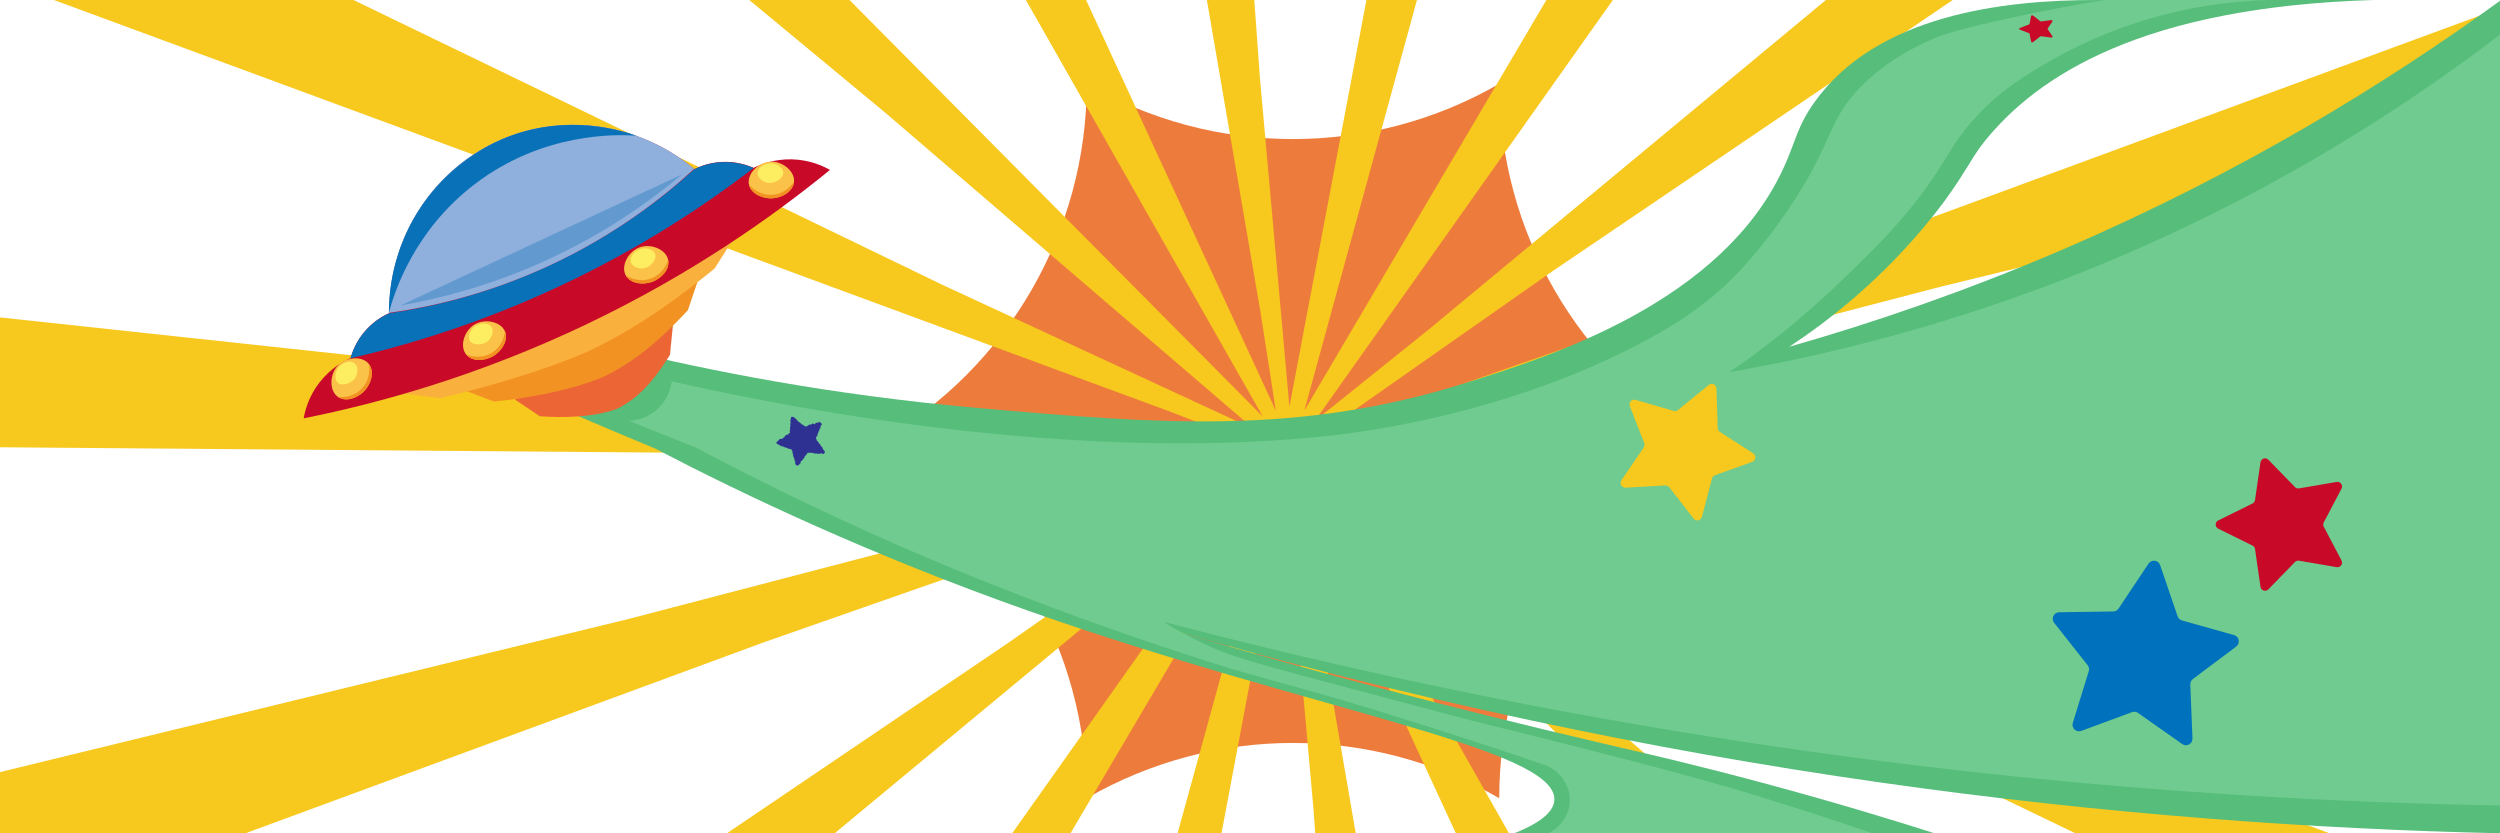<?xml version="1.0" encoding="UTF-8"?><svg id="uuid-706eac71-9c7e-488a-9878-06c65e4e6e43" xmlns="http://www.w3.org/2000/svg" width="503.45mm" height="167.82mm" viewBox="0 0 1427.11 475.7"><defs><style>.uuid-33a83309-0d02-4b8b-8b2c-131a47bbe74f{fill:#f29222;}.uuid-33a83309-0d02-4b8b-8b2c-131a47bbe74f,.uuid-417c6232-0683-467e-9540-25a66e711336,.uuid-a6534077-b2f8-4ce5-92de-456e378356e8,.uuid-f454c8c1-fa6e-4950-85c5-92259ddd26b9,.uuid-c0aec9e4-b4d8-43e0-84e8-98027c5ac304,.uuid-9486b074-a21b-45fc-be13-900954892646,.uuid-e4b8ebbf-3a8d-41f7-9b94-96b341b19b40,.uuid-ad2d7b89-4cb1-4edf-9b99-b264571d8201,.uuid-afbf5f0d-71c3-43b1-8cdd-4456f387f491,.uuid-f7299b0a-eff1-480e-bcdb-3cd7a10f6f99,.uuid-48b1d394-0afd-41b6-907e-2853a11f43f2,.uuid-b2cdacd0-cfb2-4dc8-a8c0-b93167328e39,.uuid-996f6410-6133-4993-9206-6b7839eadea0,.uuid-8e282c21-0f46-482c-be93-5210156438dc,.uuid-900924e4-21fa-4c67-a206-172f86fb2c2b{stroke-width:0px;}.uuid-417c6232-0683-467e-9540-25a66e711336{fill:#fded60;}.uuid-a6534077-b2f8-4ce5-92de-456e378356e8{fill:#f7c81e;}.uuid-f454c8c1-fa6e-4950-85c5-92259ddd26b9{fill:#8fafdd;}.uuid-c0aec9e4-b4d8-43e0-84e8-98027c5ac304{fill:#57bd7b;}.uuid-9486b074-a21b-45fc-be13-900954892646{fill:#0071bc;}.uuid-e4b8ebbf-3a8d-41f7-9b94-96b341b19b40{fill:#ec6535;}.uuid-ad2d7b89-4cb1-4edf-9b99-b264571d8201{fill:#c80928;}.uuid-48594a91-6b9f-4ac1-b32e-8306277124ea{fill:none;stroke:#f7c81e;stroke-dasharray:0 0 40.19 98.16;stroke-miterlimit:10;stroke-width:789.72px;}.uuid-afbf5f0d-71c3-43b1-8cdd-4456f387f491{fill:#ed7b3c;}.uuid-f7299b0a-eff1-480e-bcdb-3cd7a10f6f99,.uuid-900924e4-21fa-4c67-a206-172f86fb2c2b{fill:#0971b7;}.uuid-48b1d394-0afd-41b6-907e-2853a11f43f2{fill:#80d69d;opacity:.58;}.uuid-b2cdacd0-cfb2-4dc8-a8c0-b93167328e39{fill:#fac248;}.uuid-996f6410-6133-4993-9206-6b7839eadea0{fill:#f9b03c;}.uuid-8e282c21-0f46-482c-be93-5210156438dc{fill:#2e3192;}.uuid-900924e4-21fa-4c67-a206-172f86fb2c2b{opacity:.33;}</style></defs><path class="uuid-afbf5f0d-71c3-43b1-8cdd-4456f387f491" d="m855.83,455.65h0c-72.85-42.06-162.6-42.06-235.45,0h0c0-84.12-44.88-161.85-117.73-203.91h0c72.85-42.06,117.73-119.79,117.73-203.91h0c72.85,42.06,162.6,42.06,235.45,0h0c0,84.12,44.88,161.85,117.73,203.91h0c-72.85,42.06-117.73,119.79-117.73,203.91Z"/><ellipse class="uuid-48594a91-6b9f-4ac1-b32e-8306277124ea" cx="734.92" cy="258.09" rx="395.88" ry="396.78"/><path class="uuid-c0aec9e4-b4d8-43e0-84e8-98027c5ac304" d="m1427.95-.13c-65.09,47.28-148.57,98.8-250.86,142.73-55.24,23.72-107.68,41.66-155.71,55.35,21.78-14.39,53.35-38.46,82.92-75.72,15.47-19.49,20.56-31.44,27.86-40.63C1162.76,43.05,1223.29,3.99,1354.76,0h-156.81c-56.04-.2-126.92,9.08-162.06,58.19-10.01,13.99-10.61,21.83-17.31,36.7-35,77.67-133.95,108.68-182.11,123.77-94.92,29.74-173.43,23.54-280.05,14.05-83.52-7.43-152.16-21.3-200.23-32.95-21.1,7.12-42.2,14.25-63.3,21.37,27.19,12.2,55.19,24.26,83.98,36.1-1-.41-2-.81-2.98-1.22,50.65,26.4,122.99,60.8,213.13,92.65,161.81,57.18,302.03,78.29,300.26,108.09-.3,5.04-4.74,11.72-22.95,18.94h240.09c-21.86-6.97-55.08-17.18-96.05-28.23-41.62-11.22-71.39-17.96-92.92-22.96-93.2-21.67-169.95-43.07-185.84-47.53-18.1-5.07-40.81-11.46-67.63-19.45,287.95,84.66,551.06,113.32,765.98,118.17V-.13Z"/><path class="uuid-e4b8ebbf-3a8d-41f7-9b94-96b341b19b40" d="m293.84,228.01c9.77,6.54,14.37,9.61,14.37,9.61,0,0,0,0,0,0,0,0,0,0,0,0,31.35,2.12,44.76-4.64,44.76-4.64,14.85-7.48,23.65-21.26,29.48-30.4,0,0,0,0,0,0,.57-5.73,1.14-11.47,1.71-17.2-30.11,14.21-60.23,28.42-90.34,42.64Z"/><path class="uuid-33a83309-0d02-4b8b-8b2c-131a47bbe74f" d="m264.25,222.46c12.14,4.62,17.85,6.79,17.85,6.79,0,0,0,0,0,0,0,0,0,0,0,0,43.03-4.61,63.1-14.49,63.1-14.49,22.22-10.93,37.42-27.04,47.49-37.71,0,0,.01-.01.01-.01,2.03-6.03,4.07-12.07,6.1-18.1-44.86,21.17-89.71,42.35-134.57,63.52Z"/><path class="uuid-996f6410-6133-4993-9206-6b7839eadea0" d="m229.32,224.55c14.97,1.84,22.01,2.71,22.01,2.71,0,0,0,0,.01,0,0,0,.01,0,.01,0,57.53-13.64,86.02-27.44,86.02-27.44,31.54-15.27,54.95-34.01,70.47-46.44,0,0,.02-.01.02-.01,3.96-6.24,7.93-12.48,11.89-18.71-63.48,29.97-126.95,59.93-190.43,89.9Z"/><path class="uuid-ad2d7b89-4cb1-4edf-9b99-b264571d8201" d="m452.03,90.95c-10.32-.25-18.1,3.01-21.8,4.85-3.38-1.49-10.07-3.89-18.68-3.35-6.82.43-12.08,2.53-15.18,4.06-30.51-25.4-72.29-32.21-108.35-17.53-39.71,16.17-65.94,55.76-65.84,99.73-3.15,1.42-8.12,4.15-12.78,9.14-5.89,6.31-8.28,13-9.28,16.55-3.77,1.68-11.23,5.62-17.6,13.75-6.45,8.25-8.46,16.57-9.16,20.64,43.55-8.7,100.15-24.38,162.04-53.98,59-28.21,104.99-60.55,138.38-87.82-3.59-2.04-11.29-5.79-21.76-6.04Z"/><path class="uuid-f7299b0a-eff1-480e-bcdb-3cd7a10f6f99" d="m430.18,95.92c-3.38-1.49-10.07-3.89-18.68-3.35-6.82.43-12.08,2.53-15.18,4.06-17.65,16.06-44.57,37.03-81.32,54.31-36.38,17.11-69.38,24.49-92.88,27.89-3.15,1.42-8.12,4.15-12.78,9.14-5.89,6.31-8.28,13-9.28,16.55,33.36-7.68,74.59-20.19,119.47-41.22,46.17-21.64,82.99-46.12,110.63-67.38Z"/><path class="uuid-f454c8c1-fa6e-4950-85c5-92259ddd26b9" d="m396.29,96.38c-30.51-25.4-72.29-32.21-108.35-17.53-39.71,16.17-65.94,55.76-65.84,99.73,23.37-3.27,56.44-10.5,92.91-27.64,36.9-17.35,63.8-38.5,81.28-54.56Z"/><path class="uuid-b2cdacd0-cfb2-4dc8-a8c0-b93167328e39" d="m192.91,226.56c4.49,3.14,11.5.46,15.18-3.49,3.71-3.98,5.84-11.18,2.41-15.39-3.82-4.7-13.13-3.94-17.83,1.21-4.61,5.05-4.7,14.21.24,17.68Z"/><path class="uuid-417c6232-0683-467e-9540-25a66e711336" d="m192.71,218.41c2.42,2.25,8.06.68,10.22-2.96,1.44-2.43,1.65-6.3-.49-8.06-2.51-2.07-7.21-.37-9.37,2.56-1.84,2.5-2.35,6.62-.36,8.46Z"/><path class="uuid-33a83309-0d02-4b8b-8b2c-131a47bbe74f" d="m192.91,226.56c.56.36,1.42.83,2.53,1.14,4.8,1.32,9.86-1.63,12.65-4.63,2.84-3.06,5.37-8.37,3.69-13.03-.38-1.05-.89-1.84-1.27-2.35.16.74,1.55,7.99-3.68,13.82-5.47,6.09-13.27,5.15-13.91,5.07Z"/><path class="uuid-b2cdacd0-cfb2-4dc8-a8c0-b93167328e39" d="m453.28,103.69c-.42,5.46-6.95,9.17-12.34,9.5-5.43.33-12.34-2.59-13.42-7.92-1.2-5.94,5.3-12.64,12.26-13,6.83-.36,13.96,5.4,13.5,11.42Z"/><path class="uuid-417c6232-0683-467e-9540-25a66e711336" d="m447.11,98.36c.2,3.3-4.6,6.65-8.77,6.01-2.79-.43-5.91-2.73-5.92-5.5,0-3.25,4.29-5.8,7.93-5.61,3.11.17,6.6,2.39,6.76,5.1Z"/><path class="uuid-33a83309-0d02-4b8b-8b2c-131a47bbe74f" d="m453.28,103.69c-.08.66-.26,1.62-.73,2.68-2.03,4.54-7.52,6.58-11.61,6.82-4.16.25-9.88-1.17-12.41-5.44-.57-.96-.85-1.86-1.01-2.48.47.59,5.18,6.28,13.01,5.94,8.18-.36,12.41-6.97,12.75-7.52Z"/><path class="uuid-b2cdacd0-cfb2-4dc8-a8c0-b93167328e39" d="m381.42,148.34c1.12,5.36-4.12,10.75-9.2,12.57-5.12,1.84-12.57.96-15.09-3.86-2.81-5.37,1.56-13.62,8.15-15.91,6.46-2.25,14.91,1.29,16.14,7.2Z"/><path class="uuid-417c6232-0683-467e-9540-25a66e711336" d="m374.01,144.95c1.11,3.12-2.56,7.67-6.75,8.22-2.8.37-6.44-.97-7.21-3.63-.91-3.12,2.5-6.77,6.05-7.6,3.03-.71,7.01.46,7.92,3.01Z"/><path class="uuid-33a83309-0d02-4b8b-8b2c-131a47bbe74f" d="m381.42,148.34c.11.66.2,1.63.04,2.77-.68,4.93-5.39,8.41-9.25,9.79-3.93,1.4-9.81,1.64-13.43-1.76-.81-.76-1.34-1.54-1.66-2.1.62.44,6.73,4.58,14.15,2.07,7.75-2.62,9.97-10.15,10.15-10.78Z"/><path class="uuid-b2cdacd0-cfb2-4dc8-a8c0-b93167328e39" d="m266.08,202.34c3.43,4.27,10.91,3.65,15.55.88,4.67-2.79,8.73-9.1,6.61-14.11-2.36-5.58-11.51-7.44-17.46-3.81-5.84,3.56-8.48,12.33-4.7,17.04Z"/><path class="uuid-417c6232-0683-467e-9540-25a66e711336" d="m268.17,194.46c1.7,2.84,7.55,2.9,10.63.01,2.06-1.93,3.34-5.59,1.78-7.88-1.83-2.69-6.82-2.37-9.71-.16-2.47,1.89-4.1,5.7-2.71,8.03Z"/><path class="uuid-33a83309-0d02-4b8b-8b2c-131a47bbe74f" d="m266.08,202.34c.44.5,1.13,1.19,2.11,1.8,4.24,2.6,9.92,1.19,13.44-.92,3.58-2.14,7.5-6.54,7.18-11.49-.07-1.11-.34-2.02-.57-2.62-.06.76-.74,8.11-7.39,12.24-6.95,4.32-14.18,1.25-14.77.98Z"/><path class="uuid-f7299b0a-eff1-480e-bcdb-3cd7a10f6f99" d="m363.18,77.42c-8.52-3.01-38.88-12.55-73.25.66-6.16,2.37-30.16,12.27-48.32,38.1-18.38,26.14-19.63,52.75-19.63,62.37,3.05-11.37,14.05-46.66,48.9-73.34,39.15-29.97,81.48-28.49,92.3-27.78Z"/><path class="uuid-900924e4-21fa-4c67-a206-172f86fb2c2b" d="m228.67,174.35c53.58-24.95,107.15-49.9,160.73-74.86-18.18,15.29-44.58,34.26-79.49,49.97-31.07,13.97-59.39,21.09-81.23,24.89Z"/><path class="uuid-48b1d394-0afd-41b6-907e-2853a11f43f2" d="m1427.95,19.13c-59.65,45.64-144.34,100.09-254.25,142.03-68.76,26.24-132.29,41.83-186.34,51.25,20.16-13.88,41.37-30.65,62.46-50.86,21.17-20.3,39.43-37.8,57.17-65.24,6.93-10.72,9.6-16.49,17.98-26.19,15.58-18.03,31.78-27.51,46.52-35.97,8.72-5.01,31-17.08,62.55-25.41C1249.17,4.74,1269.65.76,1294.25,0h-92.97c-20.73,3.37-37.92,6.82-50.48,9.54-33.98,7.35-42.15,10.38-47.08,12.53-8.54,3.73-26.58,11.8-42.46,28.49-15.37,16.16-15.04,26.03-29.71,51.99,0,0-16.61,29.4-40.27,53.95-15.96,16.56-37.33,32.35-77.4,50.43-74.09,33.43-145.54,40.96-162.63,42.61-152.43,14.7-318.16-20.59-367.77-31.88-.25,1.94-1.61,10.64-9.4,16.91-6.11,4.92-12.69,5.53-15.03,5.64,12.37,5.05,24.99,10.09,37.86,15.14,0,0,0,0-.01,0,46.51,24.62,87.9,43.84,121.57,58.45,20.68,8.97,84.19,36.04,171.01,63.81,33.84,10.82,46.69,12.71,99.02,28.8,38.95,11.97,70.73,22.56,91.95,29.81,9.43,2.85,15.79,11.42,15.65,20.72-.12,7.9-4.92,15.19-12.32,18.77h185.23c-17.18-5.9-34.81-11.69-52.86-17.35,0,0-11.28-3.53-22.54-6.91-43.95-13.21-127.41-33.66-153.43-40.1-10.15-2.7-25.87-6.88-45.2-11.98-13.51-3.57-25.35-6.68-40.79-10.81-42.52-11.38-51.49-14.2-62.95-19.28-12.14-5.38-21.5-10.83-27.22-14.38,47.41,12.47,96.31,24.16,146.68,34.89,222.02,47.3,429.9,66.81,617.24,70.02V19.13Z"/><path class="uuid-ad2d7b89-4cb1-4edf-9b99-b264571d8201" d="m1266.28,297.08l19.54-9.65c.77-.38,1.31-1.12,1.44-1.98l3.13-21.57c.31-2.15,2.96-3.01,4.47-1.45l15.21,15.61c.6.62,1.47.9,2.32.75l21.48-3.68c2.14-.37,3.78,1.88,2.77,3.81l-10.14,19.29c-.4.76-.4,1.68,0,2.44l10.14,19.29c1.01,1.92-.62,4.17-2.77,3.81l-21.48-3.68c-.85-.15-1.72.14-2.32.75l-15.21,15.61c-1.52,1.56-4.16.7-4.47-1.45l-3.13-21.57c-.12-.85-.66-1.59-1.44-1.98l-19.54-9.65c-1.95-.96-1.95-3.74,0-4.7Z"/><path class="uuid-9486b074-a21b-45fc-be13-900954892646" d="m1175.45,349.5l30.87-.45c1.22-.02,2.36-.64,3.04-1.65l17.13-25.68c1.71-2.56,5.61-2.05,6.61.86l9.97,29.22c.39,1.16,1.33,2.05,2.51,2.38l29.72,8.35c2.96.83,3.69,4.7,1.22,6.55l-24.71,18.51c-.98.73-1.53,1.9-1.49,3.12l1.24,30.84c.12,3.08-3.34,4.96-5.85,3.19l-25.24-17.78c-1-.7-2.28-.87-3.43-.45l-28.95,10.71c-2.89,1.07-5.75-1.64-4.84-4.58l9.11-29.49c.36-1.17.12-2.44-.63-3.4l-19.13-24.23c-1.91-2.42-.22-5.97,2.86-6.02Z"/><path class="uuid-a6534077-b2f8-4ce5-92de-456e378356e8" d="m966.75,296.02l-13.86-17.87c-.55-.71-1.41-1.1-2.31-1.05l-22.58,1.29c-2.25.13-3.67-2.38-2.41-4.25l12.71-18.71c.5-.74.61-1.68.29-2.52l-8.2-21.07c-.82-2.1,1.13-4.23,3.3-3.6l21.72,6.31c.86.25,1.79.06,2.48-.51l17.51-14.31c1.75-1.43,4.37-.23,4.44,2.02l.71,22.6c.03.9.5,1.72,1.25,2.2l19.02,12.23c1.9,1.22,1.57,4.09-.55,4.85l-21.28,7.66c-.84.3-1.48,1-1.71,1.87l-5.75,21.87c-.57,2.18-3.4,2.76-4.78.98Z"/><path class="uuid-8e282c21-0f46-482c-be93-5210156438dc" d="m455.98,265.38c.23-.29.31-.22.54-.51s.26-.26.49-.55-.17-.6.05-.89.42-.14.64-.43.27-.25.5-.54.18-.33.4-.62.35-.19.57-.48-.03-.49.19-.78.25-.28.47-.57.38-.18.6-.47.04-.44.26-.73c.2-.25.67-.34.99-.33.37.02.37-.1.74-.08s.36.09.73.11.37,0,.73.02.35.26.72.28.36.08.73.11.37-.1.74-.07.36.18.72.21.37-.07.74-.05.38-.11.74-.09.38-.23.75-.21.34.46.71.48c.26.02.55-.19.72-.34.19-.15.36-.41.39-.65.03-.23.03-.57-.12-.79-.21-.3-.37-.19-.58-.5s-.2-.31-.4-.61-.02-.43-.23-.73-.24-.28-.45-.59-.36-.2-.57-.5.04-.47-.16-.78-.5-.1-.71-.41-.07-.4-.27-.71-.32-.23-.53-.54-.29-.25-.5-.56-.02-.43-.23-.74c-.18-.27-.41-.6-.29-.9.13-.34.22-.31.36-.65s.33-.26.47-.61-.06-.42.08-.76.23-.31.36-.65,0-.39.13-.74.38-.25.51-.59-.11-.44.02-.78.46-.22.6-.56-.14-.45,0-.8.12-.35.26-.69.36-.26.5-.6c.1-.25-.13-.57-.21-.79-.09-.23-.33-.27-.54-.38-.21-.1-.45-.54-.71-.47-.35.1-.24.5-.59.6s-.46-.26-.81-.16-.29.3-.65.4-.25.45-.61.55-.53-.5-.88-.4-.34.13-.7.23-.26.41-.61.51-.46-.27-.82-.17-.27.4-.62.5-.27.4-.63.5-.39-.02-.75.08c-.31.09-.66-.13-.91-.33-.28-.23-.23-.3-.51-.53s-.49.02-.77-.21-.22-.31-.5-.55-.25-.27-.54-.51-.38-.11-.66-.35-.25-.28-.53-.51-.26-.26-.54-.5-.14-.42-.42-.65-.31-.21-.59-.44-.22-.31-.51-.55-.5.02-.78-.21c-.2-.17-.35-.29-.58-.28-.24.01-.27.28-.44.45-.16.16-.21.19-.22.46-.01.37-.05.37-.06.73s-.27.36-.28.73.25.37.24.74-.09.37-.1.73-.21.36-.22.73.24.38.23.74-.25.36-.27.73-.01.37-.02.74.11.37.1.74-.29.36-.3.73.25.38.24.75c-.01.32-.41.38-.68.55-.31.2-.1.52-.41.72s-.5-.1-.81.1-.34.15-.65.35-.16.44-.47.64-.21.35-.52.55-.28.24-.59.44-.29.23-.6.43-.61-.26-.92-.06-.28.25-.59.45-.19.4-.5.6-.25.3-.56.5c-.22.14-.44.25-.5.48-.06.23.03.47.14.69.11.2.33.17.57.26.35.12.29.27.64.39s.3.24.65.37.29.28.63.4.38.03.73.15.39,0,.74.13.26.35.61.48.43-.12.78,0,.28.3.63.43.37.05.72.18.3.26.65.38.47-.22.82-.09c.3.11.39.52.47.83.09.36.4.28.49.63s-.29.46-.2.81.36.28.46.64-.14.42-.04.77.14.34.24.7.18.33.27.69.19.33.28.68-.06.4.04.75.38.28.47.64-.23.44-.13.8.09.36.19.72c.07.26.33.4.53.52.2.13.46.35.7.31.23-.04.5-.24.66-.45Z"/><path class="uuid-ad2d7b89-4cb1-4edf-9b99-b264571d8201" d="m1153.04,15.96l5.16-1.97c.2-.08.35-.23.38-.4l.83-4.41c.08-.44.78-.62,1.18-.3l4.02,3.19c.16.13.39.18.61.15l5.67-.75c.57-.08,1,.38.73.78l-2.68,3.95c-.11.16-.11.34,0,.5l2.68,3.95c.27.39-.16.85-.73.78l-5.67-.75c-.22-.03-.45.03-.61.15l-4.02,3.19c-.4.32-1.1.14-1.18-.3l-.83-4.41c-.03-.17-.17-.33-.38-.4l-5.16-1.97c-.51-.2-.51-.77,0-.96Z"/></svg>